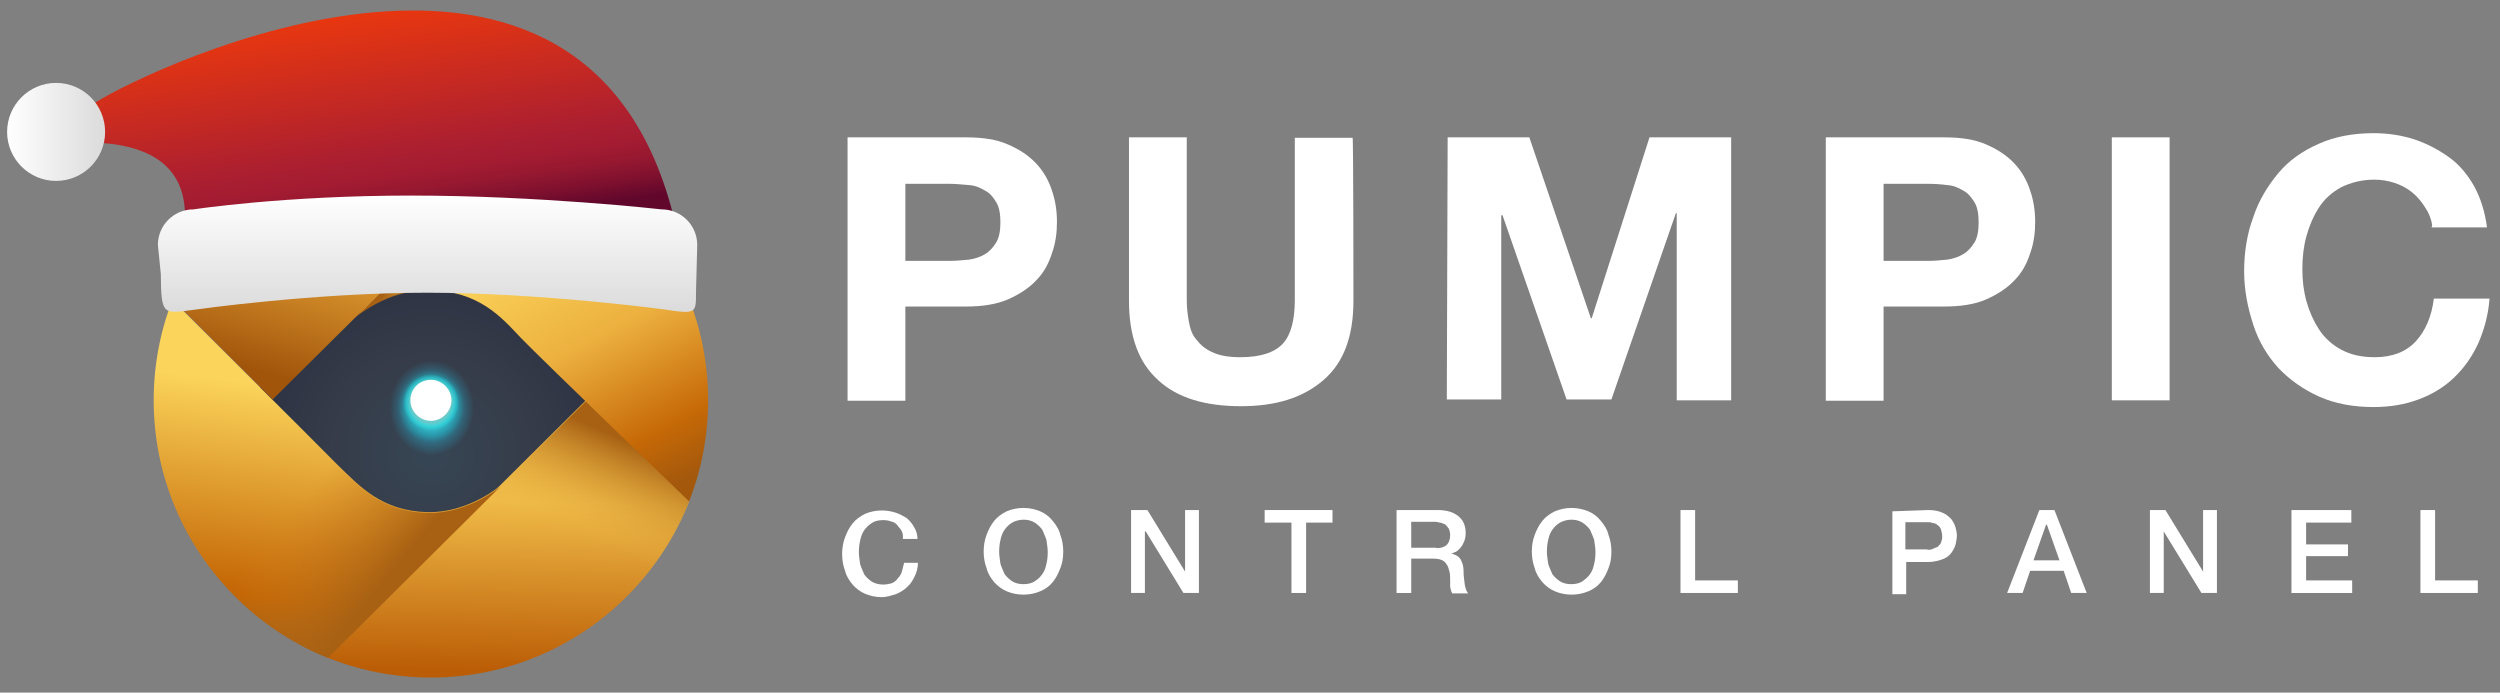 <?xml version="1.0" encoding="UTF-8" standalone="no"?>
<svg
   xmlns:dc="http://purl.org/dc/elements/1.1/"
   xmlns:cc="http://creativecommons.org/ns#"
   xmlns:rdf="http://www.w3.org/1999/02/22-rdf-syntax-ns#"
   xmlns:svg="http://www.w3.org/2000/svg"
   xmlns="http://www.w3.org/2000/svg"
   xmlns:xlink="http://www.w3.org/1999/xlink"
   xml:space="preserve"
   style="enable-background:new -1 218.6 597 165.4;"
   viewBox="-1 218.6 597 165.4"
   y="0px"
   x="0px"
   id="Layer_1"
   version="1.1"><rect x="-1" y="218.6" width="597" height="165.4" fill="#808080" stroke="none"/><defs
     id="defs249" /><style
     id="style3"
     type="text/css">
	.st0{fill:#FFFFFF;}
	.st1{fill:url(#XMLID_3_);}
	.st2{opacity:0.95;fill:url(#XMLID_4_);enable-background:new    ;}
	.st3{clip-path:url(#SVGID_2_);fill:url(#XMLID_5_);}
	.st4{clip-path:url(#SVGID_4_);fill:url(#XMLID_6_);}
	.st5{clip-path:url(#SVGID_6_);fill:url(#XMLID_7_);}
	.st6{clip-path:url(#SVGID_8_);fill:url(#XMLID_8_);}
	.st7{clip-path:url(#SVGID_10_);fill:url(#XMLID_9_);}
	.st8{clip-path:url(#SVGID_12_);fill:url(#XMLID_10_);}
	.st9{clip-path:url(#SVGID_14_);fill:url(#XMLID_11_);}
	.st10{opacity:0.8;fill:url(#XMLID_12_);enable-background:new    ;}
	.st11{fill:url(#XMLID_13_);}
	.st12{fill:url(#SVGID_15_);}
	.st13{fill:url(#SVGID_16_);}
	.st14{fill:url(#SVGID_17_);}
</style><g
     id="g5"><g
       id="g7"><g
         id="XMLID_52_"><path
           d="M201.4,251.4h28.3c4,0,7.3,0.5,10,1.7c2.8,1.2,5,2.7,6.7,4.5c1.7,1.8,3,4,3.8,6.5     c0.8,2.3,1.2,4.8,1.2,7.5c0,2.5-0.3,5-1.2,7.5c-0.8,2.5-2,4.7-3.8,6.5c-1.7,1.8-4,3.3-6.7,4.5c-2.8,1.2-6.2,1.7-10,1.7h-14.5     v22.5h-13.8V251.4z M215.2,280.9h10.7c1.5,0,3.2-0.2,4.5-0.3c1.5-0.2,2.8-0.7,3.8-1.3c1.2-0.7,2-1.7,2.7-2.8c0.7-1.2,1-2.8,1-4.8     s-0.3-3.7-1-4.8c-0.7-1.2-1.5-2.2-2.7-2.8c-1.2-0.7-2.3-1.2-3.8-1.3s-3-0.3-4.5-0.3h-10.7V280.9z"
           class="st0"
           id="XMLID_53_" /><path
           d="M322.2,290.4c0,8.5-2.3,14.8-7.2,19s-11.3,6.2-19.7,6.2c-8.5,0-15.2-2-19.7-6.2     c-4.7-4.2-7-10.5-7-19v-39h13.8v39c0,1.7,0.2,3.3,0.5,5c0.3,1.7,0.8,3.2,1.8,4.3c1,1.3,2.2,2.3,3.8,3c1.7,0.8,3.8,1.2,6.7,1.2     c5,0,8.3-1.2,10.2-3.3s2.8-5.7,2.8-10.3v-38.8h13.8C322.2,251.4,322.2,290.4,322.2,290.4z"
           class="st0"
           id="XMLID_56_" /><path
           d="M344.7,251.4h19.5l14.7,43.2h0.2l13.8-43.2h19.5v62.8h-13v-44.7h-0.2L383.8,314h-10.7     l-15.3-44h-0.3v44h-13L344.7,251.4L344.7,251.4z"
           class="st0"
           id="XMLID_58_" /><path
           d="M435,251.4h28.3c4,0,7.3,0.5,10,1.7c2.8,1.2,5,2.7,6.7,4.5s3,4,3.8,6.5     c0.8,2.3,1.2,4.8,1.2,7.5c0,2.5-0.3,5-1.2,7.5c-0.8,2.5-2,4.7-3.8,6.5c-1.7,1.8-4,3.3-6.7,4.5c-2.7,1.2-6.2,1.7-10,1.7h-14.5     v22.5H435C435,314.2,435,251.4,435,251.4z M448.8,280.9h10.7c1.7,0,3.2-0.2,4.5-0.3c1.5-0.2,2.8-0.7,3.8-1.3     c1.2-0.7,2-1.7,2.7-2.8s1-2.8,1-4.8s-0.3-3.7-1-4.8s-1.5-2.2-2.7-2.8c-1.2-0.7-2.3-1.2-3.8-1.3c-1.5-0.2-3-0.3-4.5-0.3h-10.7     C448.8,262.2,448.8,280.9,448.8,280.9z"
           class="st0"
           id="XMLID_60_" /><path
           d="M503.3,251.4h13.8v62.8h-13.8V251.4z"
           class="st0"
           id="XMLID_64_" /><path
           d="M579.8,272.4c-0.2-1.5-0.8-3-1.7-4.3c-0.8-1.3-1.8-2.5-3-3.5c-1.2-1-2.7-1.8-4.2-2.3     c-1.5-0.5-3.2-0.8-4.8-0.8c-3.2,0-5.7,0.7-8,1.8c-2.2,1.2-4,2.8-5.3,4.8s-2.3,4.3-3,6.8c-0.7,2.5-1,5.2-1,8c0,2.7,0.3,5.2,1,7.7     c0.7,2.5,1.7,4.7,3,6.7s3.2,3.7,5.3,4.8c2.2,1.2,4.8,1.8,8,1.8c4.2,0,7.5-1.3,9.8-3.8s3.8-6,4.3-10.2h13.3     c-0.3,4-1.3,7.5-2.7,10.7c-1.5,3.2-3.3,5.8-5.8,8.2c-2.3,2.2-5.2,4-8.5,5.2c-3.2,1.2-6.8,1.8-10.7,1.8c-4.8,0-9.2-0.8-13-2.5     c-3.8-1.7-7-4-9.7-6.8c-2.7-3-4.7-6.3-6-10.3c-1.3-4-2.2-8.2-2.2-12.8s0.7-9,2.2-13c1.3-4,3.5-7.5,6-10.5c2.5-3,5.8-5.3,9.7-7     c3.8-1.7,8.2-2.5,13-2.5c3.5,0,6.7,0.5,9.8,1.5c3,1,5.8,2.5,8.3,4.3c2.5,1.8,4.5,4.3,6,7c1.5,2.8,2.5,6,3,9.7h-13.3     C579.8,272.7,579.8,272.4,579.8,272.4z"
           class="st0"
           id="XMLID_68_" /></g><g
         id="XMLID_1_"><g
           id="XMLID_309_"><path
             d="M214.2,345.2c-0.3-0.5-0.7-0.8-1-1.3c-0.3-0.3-0.8-0.7-1.5-0.8c-0.5-0.2-1.2-0.3-1.8-0.3      c-1,0-2,0.2-2.7,0.7c-0.8,0.5-1.3,1-1.8,1.7c-0.5,0.7-0.8,1.5-1,2.5c-0.2,0.8-0.3,1.8-0.3,2.8s0.2,1.8,0.3,2.8      c0.2,0.8,0.7,1.7,1,2.5c0.5,0.7,1.2,1.3,1.8,1.7s1.7,0.7,2.7,0.7c0.8,0,1.5-0.2,2-0.3c0.7-0.3,1.2-0.7,1.5-1.2      c0.5-0.5,0.8-1,1-1.7s0.3-1.3,0.5-2h3.3c0,1.2-0.3,2.3-0.8,3.3c-0.5,1-1,1.8-1.8,2.5c-0.7,0.7-1.7,1.3-2.7,1.7      c-1,0.3-2.2,0.7-3.3,0.7c-1.5,0-2.8-0.3-4-0.8c-1.2-0.5-2.2-1.3-3-2.2c-0.8-1-1.5-2-1.8-3.3c-0.5-1.3-0.7-2.7-0.7-4      c0-1.3,0.2-2.7,0.7-4c0.5-1.3,1-2.3,1.8-3.3s1.8-1.7,3-2.3c1.2-0.5,2.5-0.8,4-0.8c1.2,0,2.2,0.2,3.2,0.5c1,0.3,1.8,0.8,2.7,1.3      c0.8,0.7,1.3,1.3,1.8,2.2c0.5,0.8,0.8,1.8,0.8,2.8h-3.5C214.7,346.2,214.5,345.7,214.2,345.2z"
             class="st0"
             id="XMLID_337_" /><path
             d="M247.4,340.7c1.2,0.5,2.2,1.3,3,2.3s1.5,2,1.8,3.3c0.5,1.3,0.7,2.7,0.7,4      c0,1.5-0.2,2.8-0.7,4c-0.5,1.3-1,2.3-1.8,3.3s-1.8,1.7-3,2.2c-1.2,0.5-2.5,0.8-4,0.8c-1.5,0-2.8-0.3-4-0.8      c-1.2-0.5-2.2-1.3-3-2.2c-0.8-1-1.5-2-1.8-3.3c-0.5-1.3-0.7-2.7-0.7-4c0-1.3,0.2-2.7,0.7-4s1-2.3,1.8-3.3c0.8-1,1.8-1.7,3-2.3      c1.2-0.5,2.5-0.8,4-0.8C244.9,339.9,246.2,340.2,247.4,340.7z M240.7,343.4c-0.8,0.5-1.3,1-1.8,1.7c-0.5,0.7-0.8,1.5-1,2.5      c-0.2,0.8-0.3,1.8-0.3,2.8s0.2,1.8,0.3,2.8c0.2,0.8,0.7,1.7,1,2.5c0.5,0.7,1.2,1.3,1.8,1.7c0.8,0.5,1.7,0.7,2.7,0.7      s2-0.2,2.7-0.7c0.8-0.5,1.3-1,1.8-1.7s0.8-1.5,1-2.5c0.2-0.8,0.3-1.8,0.3-2.8s-0.2-1.8-0.3-2.8c-0.2-0.8-0.7-1.7-1-2.5      c-0.5-0.7-1.2-1.3-1.8-1.7c-0.8-0.5-1.7-0.7-2.7-0.7S241.4,343,240.7,343.4z"
             class="st0"
             id="XMLID_334_" /><path
             d="M273,340.4l9,14.7l0,0v-14.7h3.3v19.8h-3.7l-9-14.7h-0.2v14.7h-3.3v-19.8H273z"
             class="st0"
             id="XMLID_332_" /><path
             d="M317.2,340.4v3h-6.3v16.8h-3.5v-16.8H301v-3H317.2z"
             class="st0"
             id="XMLID_330_" /><path
             d="M342.3,340.4c2.2,0,3.8,0.5,5,1.5s1.7,2.3,1.7,4c0,1-0.2,1.7-0.5,2.3      c-0.3,0.7-0.7,1.2-1,1.5c-0.3,0.3-0.7,0.7-1.2,0.8c-0.3,0.2-0.7,0.3-0.8,0.3l0,0c0.3,0,0.7,0.2,1,0.3c0.3,0.2,0.7,0.3,1,0.7      c0.3,0.3,0.5,0.7,0.7,1.3c0.2,0.5,0.3,1.2,0.3,2c0,1.2,0.2,2.2,0.3,3.2c0.2,1,0.5,1.7,0.8,2h-3.8c-0.3-0.5-0.3-0.8-0.5-1.5      c0-0.5,0-1,0-1.5c0-0.8,0-1.7-0.2-2.3c-0.2-0.7-0.3-1.2-0.7-1.7c-0.3-0.5-0.7-0.8-1.2-1c-0.5-0.2-1.2-0.3-2-0.3h-5.2v8.2h-3.5      v-19.8H342.3L342.3,340.4z M342,349.5c1.2,0,2-0.3,2.5-0.8c0.5-0.5,0.8-1.3,0.8-2.3c0-0.7-0.2-1.2-0.3-1.5      c-0.2-0.3-0.5-0.7-0.8-1c-0.3-0.2-0.7-0.3-1.2-0.5c-0.5,0-0.8-0.2-1.3-0.2H336v6.2h6C342,349.4,342,349.5,342,349.5z"
             class="st0"
             id="XMLID_327_" /><path
             d="M378.3,340.7c1.2,0.5,2.2,1.3,3,2.3s1.5,2,1.8,3.3c0.5,1.3,0.7,2.7,0.7,4      c0,1.5-0.2,2.8-0.7,4c-0.5,1.3-1,2.3-1.8,3.3s-1.8,1.7-3,2.2c-1.2,0.5-2.5,0.8-4,0.8c-1.5,0-2.8-0.3-4-0.8      c-1.2-0.5-2.2-1.3-3-2.2c-0.8-1-1.5-2-1.8-3.3c-0.5-1.3-0.7-2.7-0.7-4c0-1.3,0.2-2.7,0.7-4s1-2.3,1.8-3.3c0.8-1,1.8-1.7,3-2.3      c1.2-0.5,2.5-0.8,4-0.8C375.8,339.9,377,340.2,378.3,340.7z M371.5,343.4c-0.8,0.5-1.3,1-1.8,1.7c-0.5,0.7-0.8,1.5-1,2.5      c-0.2,0.8-0.3,1.8-0.3,2.8s0.2,1.8,0.3,2.8c0.2,0.8,0.7,1.7,1,2.5c0.5,0.7,1.2,1.3,1.8,1.7c0.8,0.5,1.7,0.7,2.7,0.7      s2-0.2,2.7-0.7c0.7-0.5,1.3-1,1.8-1.7c0.5-0.7,0.8-1.5,1-2.5c0.2-0.8,0.3-1.8,0.3-2.8s-0.2-1.8-0.3-2.8c-0.2-0.8-0.7-1.7-1-2.5      c-0.5-0.7-1.2-1.3-1.8-1.7c-0.8-0.5-1.7-0.7-2.7-0.7S372.3,343,371.5,343.4z"
             class="st0"
             id="XMLID_324_" /><path
             d="M403.8,340.4v16.8H414v3h-13.7v-19.8H403.8L403.8,340.4z"
             class="st0"
             id="XMLID_322_" /><path
             d="M459.5,340.4c1.3,0,2.5,0.2,3.5,0.7c0.8,0.3,1.5,1,2,1.5c0.5,0.7,0.8,1.3,1,2      c0.2,0.7,0.3,1.3,0.3,2c0,0.7-0.2,1.3-0.3,2c-0.2,0.7-0.5,1.3-1,2c-0.5,0.7-1.2,1.2-2,1.5c-0.8,0.3-2,0.7-3.5,0.7h-5.3v7.7h-3.3      v-19.8L459.5,340.4L459.5,340.4z M459.3,349.9c0.3,0,0.8,0,1.2-0.2c0.3-0.2,0.8-0.3,1.2-0.5c0.3-0.3,0.7-0.7,0.8-1      c0.2-0.5,0.3-1,0.3-1.5c0-0.7-0.2-1.2-0.3-1.7c-0.2-0.5-0.5-0.8-0.8-1c-0.3-0.3-0.7-0.5-1.2-0.5c-0.3-0.2-0.8-0.2-1.3-0.2H454      v6.5H459.3L459.3,349.9z"
             class="st0"
             id="XMLID_319_" /><path
             d="M489.6,340.4l7.7,19.8h-3.7l-1.8-5.3h-8l-1.8,5.3h-3.7l7.7-19.8H489.6z M490.8,352.4      l-3-8.5h-0.2l-3,8.5H490.8z"
             class="st0"
             id="XMLID_316_" /><path
             d="M516.1,340.4l9,14.7l0,0v-14.7h3.3v19.8h-3.7l-9-14.7l0,0v14.7h-3.3v-19.8H516.1      L516.1,340.4z"
             class="st0"
             id="XMLID_314_" /><path
             d="M560.5,340.4v3h-10.8v5.2h10v2.8h-10v5.8h11v3h-14.5v-19.8H560.5L560.5,340.4z"
             class="st0"
             id="XMLID_312_" /><path
             d="M580.5,340.4v16.8h10.2v3H577v-19.8H580.5L580.5,340.4z"
             class="st0"
             id="XMLID_310_" /></g></g></g><g
       id="g30"><radialGradient
         gradientUnits="userSpaceOnUse"
         gradientTransform="matrix(1 0 0 1 0 -460.95)"
         r="43.668"
         cy="787.654"
         cx="101.886"
         id="XMLID_3_"><stop
           id="stop33"
           style="stop-color:#364655"
           offset="0" /><stop
           id="stop35"
           style="stop-color:#363C49"
           offset="0.527" /><stop
           id="stop37"
           style="stop-color:#2D3243"
           offset="1" /></radialGradient><circle
         r="43.6"
         cy="326.7"
         cx="101.9"
         class="st1"
         id="XMLID_88_" /><radialGradient
         gradientUnits="userSpaceOnUse"
         gradientTransform="matrix(1.089 0 0 1.215 -6.26 -609.262)"
         r="9.495"
         cy="761.548"
         cx="99.517"
         id="XMLID_4_"><stop
           id="stop41"
           style="stop-color:#22D7FF"
           offset="0" /><stop
           id="stop43"
           style="stop-color:#22D7FF;stop-opacity:0"
           offset="0.98" /></radialGradient><path
         d="M102,304.3c5.5,0,10.1,5.3,10.1,11.9c0,6.6-4.6,11.9-10.1,11.9S92,322.7,92,316.2    C92,309.6,96.6,304.3,102,304.3z"
         class="st2"
         id="XMLID_86_" /><g
         id="XMLID_42_"><g
           id="g47"><g
             id="g49"><g
               id="g51"><g
                 id="g53"><defs
                   id="defs55"><circle
                     r="66.2"
                     cy="314.2"
                     cx="101.9"
                     id="SVGID_1_" /></defs><clipPath
                   id="SVGID_2_"><use
                     id="use59"
                     style="overflow:visible;"
                     xlink:href="#SVGID_1_" /></clipPath><linearGradient
                   gradientTransform="matrix(1 0 0 1 0 -460.95)"
                   y2="753.664"
                   x2="79.628"
                   y1="841.547"
                   x1="68.838"
                   gradientUnits="userSpaceOnUse"
                   id="XMLID_5_"><stop
                     id="stop62"
                     style="stop-color:#A3580C"
                     offset="0.108" /><stop
                     id="stop64"
                     style="stop-color:#C36403"
                     offset="0.207" /><stop
                     id="stop66"
                     style="stop-color:#FBD45B"
                     offset="0.778" /></linearGradient><path
                   clip-path="url(#SVGID_2_)"
                   d="M37.4,287.5c0,0,36.9,36.7,42.2,42.1c5.2,5,10.4,11,21.5,11.3c9.9,0.2,17.5-6.4,17.5-6.4         L71.9,381C71.9,381,17.7,362.4,37.4,287.5z"
                   class="st3"
                   id="XMLID_81_" /></g></g></g></g><g
           id="g69"><g
             id="g71"><g
               id="g73"><g
                 id="g75"><defs
                   id="defs77"><circle
                     r="66.2"
                     cy="314.2"
                     cx="101.9"
                     id="SVGID_3_" /></defs><clipPath
                   id="SVGID_4_"><use
                     id="use81"
                     style="overflow:visible;"
                     xlink:href="#SVGID_3_" /></clipPath><linearGradient
                   gradientTransform="matrix(1 0 0 1 0 -460.95)"
                   y2="774.538"
                   x2="121.324"
                   y1="846.686"
                   x1="120.065"
                   gradientUnits="userSpaceOnUse"
                   id="XMLID_6_"><stop
                     id="stop84"
                     style="stop-color:#BB5D06"
                     offset="9.852216e-002" /><stop
                     id="stop86"
                     style="stop-color:#EFBA47"
                     offset="0.655" /></linearGradient><path
                   clip-path="url(#SVGID_4_)"
                   d="M76.7,375.9l62.5-62l25.2,25.2C164.4,339.1,152.2,411.1,76.7,375.9z"
                   class="st4"
                   id="XMLID_76_" /></g></g></g></g><g
           id="g89"><g
             id="g91"><g
               id="g93"><g
                 id="g95"><defs
                   id="defs97"><circle
                     r="66.2"
                     cy="314.2"
                     cx="101.9"
                     id="SVGID_5_" /></defs><clipPath
                   id="SVGID_6_"><use
                     id="use101"
                     style="overflow:visible;"
                     xlink:href="#SVGID_5_" /></clipPath><linearGradient
                   gradientTransform="matrix(1 0 0 1 0 -460.95)"
                   y2="775.314"
                   x2="140.918"
                   y1="850.33"
                   x1="107.519"
                   gradientUnits="userSpaceOnUse"
                   id="XMLID_7_"><stop
                     id="stop104"
                     style="stop-color:#EFBA47;stop-opacity:0"
                     offset="0.626" /><stop
                     id="stop106"
                     style="stop-color:#A86113"
                     offset="0.931" /></linearGradient><path
                   clip-path="url(#SVGID_6_)"
                   d="M77,375.8l62.5-62l25.2,25.2C164.7,338.9,152.5,411,77,375.8z"
                   class="st5"
                   id="XMLID_71_" /></g></g></g></g><g
           id="g109"><g
             id="g111"><g
               id="g113"><g
                 id="g115"><defs
                   id="defs117"><circle
                     r="66.2"
                     cy="314.2"
                     cx="101.9"
                     id="SVGID_7_" /></defs><clipPath
                   id="SVGID_8_"><use
                     id="use121"
                     style="overflow:visible;"
                     xlink:href="#SVGID_7_" /></clipPath><linearGradient
                   gradientTransform="matrix(1 0 0 1 0 -460.95)"
                   y2="806.646"
                   x2="155.186"
                   y1="720.133"
                   x1="109.186"
                   gradientUnits="userSpaceOnUse"
                   id="XMLID_8_"><stop
                     id="stop124"
                     style="stop-color:#ECB03F"
                     offset="0" /><stop
                     id="stop126"
                     style="stop-color:#F9CF57"
                     offset="0.266" /><stop
                     id="stop128"
                     style="stop-color:#ECB03F"
                     offset="0.517" /><stop
                     id="stop130"
                     style="stop-color:#C66907"
                     offset="0.788" /><stop
                     id="stop132"
                     style="stop-color:#A3580C"
                     offset="0.926" /></linearGradient><path
                   clip-path="url(#SVGID_8_)"
                   d="M165.4,340.1c0,0-36.9-35.5-42.1-40.9c-4.7-5-9.9-11-21.9-11.4         c-9.9-0.3-17.5,6.4-17.5,6.4l46.8-46.5C130.5,247.7,185.1,265.3,165.4,340.1z"
                   class="st6"
                   id="XMLID_66_" /></g></g></g></g><g
           id="g135"><g
             id="g137"><g
               id="g139"><g
                 id="g141"><defs
                   id="defs143"><circle
                     r="66.2"
                     cy="314.2"
                     cx="101.9"
                     id="SVGID_9_" /></defs><clipPath
                   id="SVGID_10_"><use
                     id="use147"
                     style="overflow:visible;"
                     xlink:href="#SVGID_9_" /></clipPath><linearGradient
                   gradientTransform="matrix(1 0 0 1 0 -460.95)"
                   y2="701.546"
                   x2="91.094"
                   y1="776.578"
                   x1="69.579"
                   gradientUnits="userSpaceOnUse"
                   id="XMLID_9_"><stop
                     id="stop150"
                     style="stop-color:#A1550B"
                     offset="7.389162e-002" /><stop
                     id="stop152"
                     style="stop-color:#E6A235"
                     offset="0.502" /><stop
                     id="stop154"
                     style="stop-color:#F4C24C"
                     offset="0.852" /><stop
                     id="stop156"
                     style="stop-color:#F9CF57"
                     offset="0.956" /></linearGradient><path
                   clip-path="url(#SVGID_10_)"
                   d="M126.3,252.3l-62.2,61.7l-25.2-25.2C38.9,289.1,50.8,217.1,126.3,252.3z"
                   class="st7"
                   id="XMLID_51_" /></g></g></g></g><g
           id="g159"><g
             id="g161"><g
               id="g163"><g
                 id="g165"><defs
                   id="defs167"><circle
                     r="66.2"
                     cy="314.2"
                     cx="101.9"
                     id="SVGID_11_" /></defs><clipPath
                   id="SVGID_12_"><use
                     id="use171"
                     style="overflow:visible;"
                     xlink:href="#SVGID_11_" /></clipPath><linearGradient
                   gradientTransform="matrix(1 0 0 1 0 -460.95)"
                   y2="727.716"
                   x2="101.667"
                   y1="778.653"
                   x1="180.102"
                   gradientUnits="userSpaceOnUse"
                   id="XMLID_10_"><stop
                     id="stop174"
                     style="stop-color:#EFBA47;stop-opacity:0"
                     offset="0.803" /><stop
                     id="stop176"
                     style="stop-color:#A86113"
                     offset="0.97" /></linearGradient><path
                   clip-path="url(#SVGID_12_)"
                   d="M165.4,340.3c0,0-36.9-35.5-42.1-40.9c-4.7-5-9.9-11-21.9-11.4         c-9.9-0.3-17.5,6.4-17.5,6.4l46.8-46.5C130.5,247.9,185.1,265.4,165.4,340.3z"
                   class="st8"
                   id="XMLID_48_" /></g></g></g></g><g
           id="g179"><g
             id="g181"><g
               id="g183"><g
                 id="g185"><defs
                   id="defs187"><circle
                     r="66.2"
                     cy="314.2"
                     cx="101.9"
                     id="SVGID_13_" /></defs><clipPath
                   id="SVGID_14_"><use
                     id="use191"
                     style="overflow:visible;"
                     xlink:href="#SVGID_13_" /></clipPath><linearGradient
                   gradientTransform="matrix(1 0 0 1 0 -460.95)"
                   y2="821.818"
                   x2="96.637"
                   y1="762.416"
                   x1="25.844"
                   gradientUnits="userSpaceOnUse"
                   id="XMLID_11_"><stop
                     id="stop194"
                     style="stop-color:#D2811E;stop-opacity:0"
                     offset="0.626" /><stop
                     id="stop196"
                     style="stop-color:#A86113"
                     offset="0.926" /></linearGradient><path
                   clip-path="url(#SVGID_14_)"
                   d="M37.4,287.7c0,0,36.9,36.7,42.2,42.1c5.2,5,10.4,11,21.5,11.3c9.9,0.2,17.5-6.4,17.5-6.4         l-46.8,46.5C71.9,381.1,17.7,362.5,37.4,287.7z"
                   class="st9"
                   id="XMLID_45_" /></g></g></g></g></g><radialGradient
         gradientUnits="userSpaceOnUse"
         gradientTransform="matrix(1 0 0 1.091 0 -523.684)"
         r="8.361"
         cy="769.26"
         cx="101.979"
         id="XMLID_12_"><stop
           id="stop200"
           style="stop-color:#69C9CA"
           offset="0.325" /><stop
           id="stop202"
           style="stop-color:#0BFBFC;stop-opacity:2.805595e-002"
           offset="0.926" /><stop
           id="stop204"
           style="stop-color:#05FEFF;stop-opacity:0"
           offset="1" /></radialGradient><path
         d="M102,305.8c4.6,0,8.1,4.1,8.1,9.3c0,5.2-3.7,9.3-8.1,9.3c-4.6,0-8.1-4.1-8.1-9.3    C93.8,310.1,97.5,305.8,102,305.8z"
         class="st10"
         id="XMLID_40_" /><radialGradient
         gradientUnits="userSpaceOnUse"
         gradientTransform="matrix(1 0 0 1 0 -460.95)"
         r="7.174"
         cy="775.644"
         cx="101.917"
         id="XMLID_13_"><stop
           id="stop208"
           style="stop-color:#69C9CA"
           offset="0.685" /><stop
           id="stop210"
           style="stop-color:#4AD9DA;stop-opacity:0.7"
           offset="0.76" /><stop
           id="stop212"
           style="stop-color:#05FEFF;stop-opacity:0"
           offset="0.936" /></radialGradient><path
         d="M101.9,307.2c3.8,0,7,3.4,7,7.3c0,4.1-3.2,7.3-7,7.3s-7-3.4-7-7.3S98.1,307.2,101.9,307.2z"
         class="st11"
         id="XMLID_38_" /><path
         d="M101.9,309.3c2.7,0,4.9,2.3,4.9,4.9c0,2.7-2.3,4.9-4.9,4.9c-2.7,0-4.9-2.3-4.9-4.9    C97,311.5,99.1,309.3,101.9,309.3z"
         class="st0"
         id="XMLID_36_" /></g><g
       id="g216"><linearGradient
         gradientTransform="matrix(1 0 0 -1 0 605.2)"
         y2="322.943"
         x2="84.81"
         y1="382.21"
         x1="76.481"
         gradientUnits="userSpaceOnUse"
         id="SVGID_15_"><stop
           id="stop219"
           style="stop-color:#E83710"
           offset="0" /><stop
           id="stop221"
           style="stop-color:#A91E31"
           offset="0.591" /><stop
           id="stop223"
           style="stop-color:#A41C31"
           offset="0.654" /><stop
           id="stop225"
           style="stop-color:#961830"
           offset="0.728" /><stop
           id="stop227"
           style="stop-color:#7E102E"
           offset="0.807" /><stop
           id="stop229"
           style="stop-color:#61072C"
           offset="0.882" /></linearGradient><path
         id="path231"
         d="M160.2,271.7C139.6,184.4,34.9,234.8,21.9,243C12.2,249.1,4,254.5,4,254.5s41.1-10.3,39.1,17.5L160.2,271.7    L160.2,271.7z"
         class="st12" /><linearGradient
         gradientTransform="matrix(1 0 0 -1 0 605.2)"
         y2="312.065"
         x2="101.123"
         y1="339.79"
         x1="101.123"
         gradientUnits="userSpaceOnUse"
         id="SVGID_16_"><stop
           id="stop234"
           style="stop-color:#FFFFFF"
           offset="0" /><stop
           id="stop236"
           style="stop-color:#DBDBDB"
           offset="1" /></linearGradient><path
         id="path238"
         d="M157.7,292.5c0,0-29.7-4-56.7-4s-55.1,4-55.1,4c-8,1-8.4,1.8-8.5-8.5l-0.7-6.9c0-4.7,3.8-8.5,8.5-8.5    c0,0,21.5-3.3,52-3.3s59.8,3.3,59.8,3.3c4.7,0,8.5,3.8,8.5,8.5l-0.3,11.5C165.2,293.3,165.3,293.7,157.7,292.5z"
         class="st13" /><linearGradient
         gradientTransform="matrix(1 0 0 -1 0 605.2)"
         y2="355.068"
         x2="24.164"
         y1="355.068"
         x1="0.764"
         gradientUnits="userSpaceOnUse"
         id="SVGID_17_"><stop
           id="stop241"
           style="stop-color:#FFFFFF"
           offset="0" /><stop
           id="stop243"
           style="stop-color:#DBDBDB"
           offset="1" /></linearGradient><circle
         id="circle245"
         r="11.7"
         cy="250.1"
         cx="12.4"
         class="st14" /></g></g></svg>